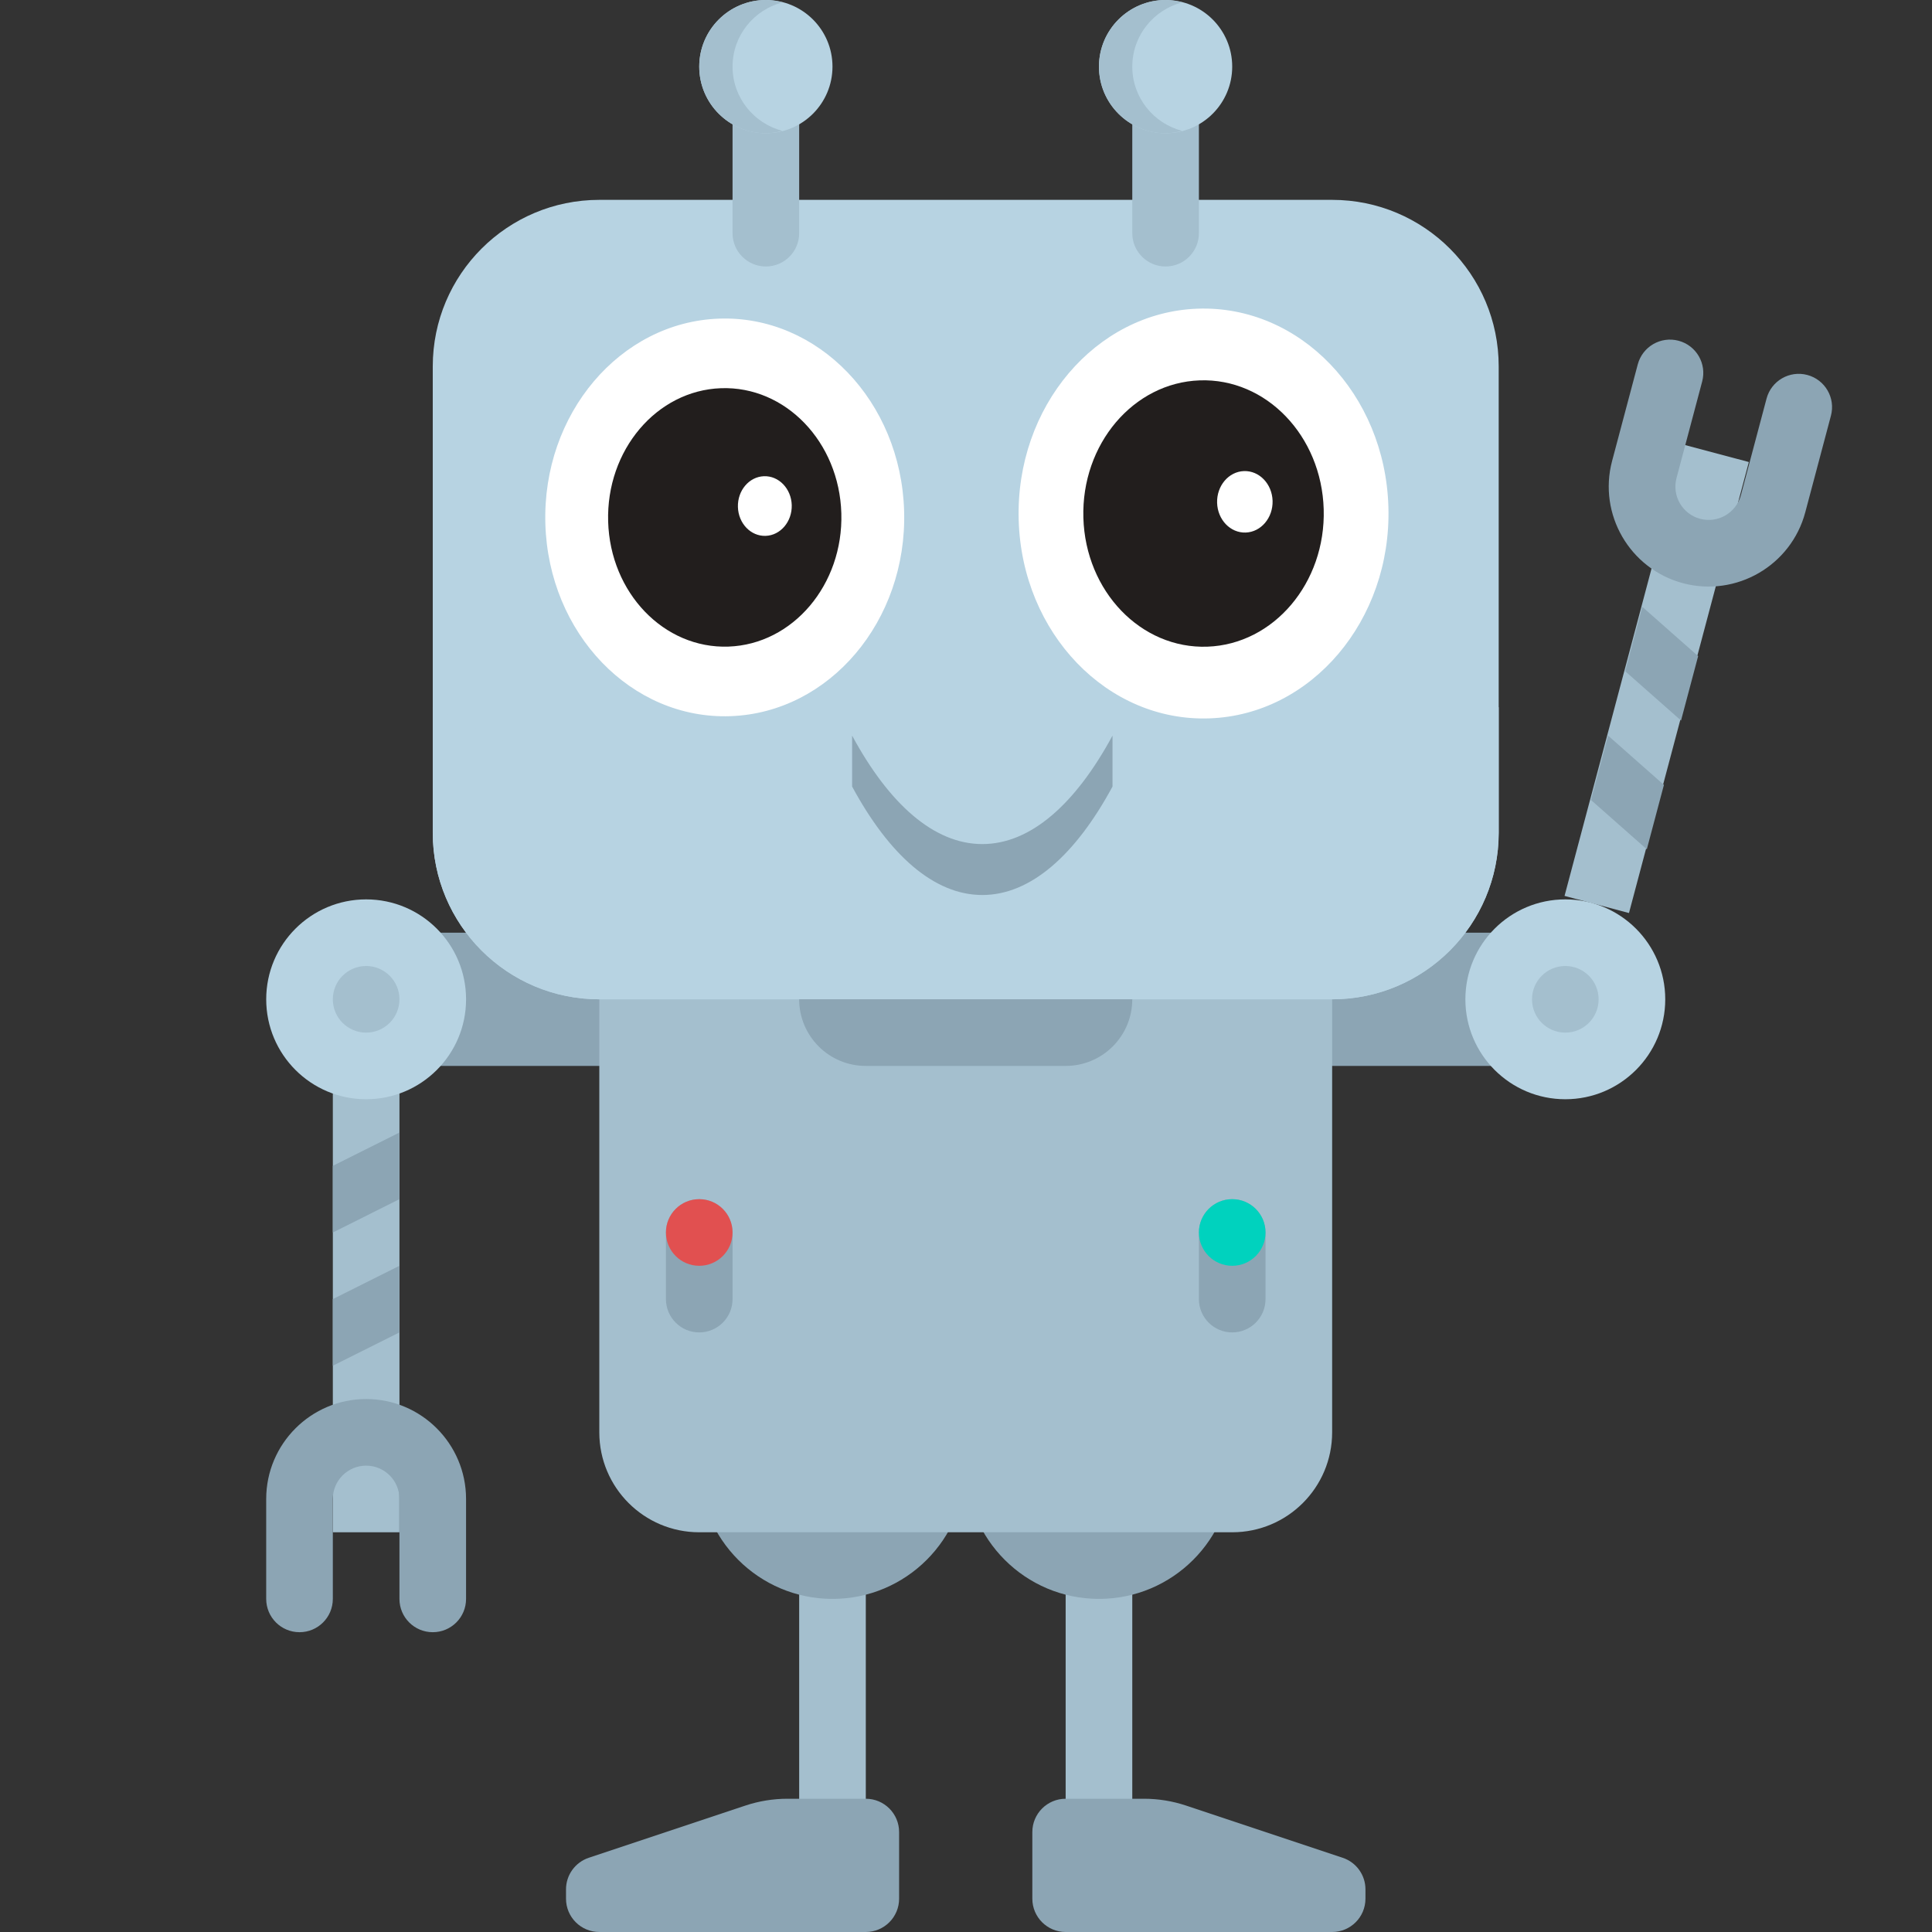 <?xml version="1.0" encoding="utf-8"?>
<!-- Generator: Adobe Illustrator 16.0.0, SVG Export Plug-In . SVG Version: 6.00 Build 0)  -->
<!DOCTYPE svg PUBLIC "-//W3C//DTD SVG 1.1//EN" "http://www.w3.org/Graphics/SVG/1.1/DTD/svg11.dtd">
<svg version="1.1" id="Layer_1" xmlns="http://www.w3.org/2000/svg" xmlns:xlink="http://www.w3.org/1999/xlink" x="0px" y="0px"
	 width="612px" height="612px" viewBox="26.421 90 612 612" enable-background="new 26.421 90 612 612" xml:space="preserve">
<rect x="26.421" y="90" width="612" height="612" fill="#333333" stroke="none"/>
<g>
	<g>
		<rect x="131.852" y="385.447" fill="#8CA5B4" width="400.965" height="42.207"/>
	</g>
</g>
<g>
	<g>
		<rect x="363.99" y="585.93" fill="#A4BFCE" width="21.104" height="84.414"/>
	</g>
</g>
<g>
	<g>
		<path fill="#8CA5B4" d="M448.404,702H363.99c-5.828,0-10.555-4.725-10.555-10.553v-21.104c0-5.828,4.727-10.553,10.555-10.553
			h24.805c4.537,0,9.043,0.732,13.348,2.166l49.6,16.533c4.309,1.436,7.215,5.467,7.215,10.008v2.949
			C458.955,697.275,454.23,702,448.404,702z"/>
	</g>
</g>
<g>
	<g>
		<rect x="279.576" y="585.93" fill="#A4BFCE" width="21.104" height="84.414"/>
	</g>
</g>
<g>
	<g>
		<circle fill="#8CA5B4" cx="290.127" cy="554.275" r="42.207"/>
	</g>
</g>
<g>
	<g>
		<circle fill="#8CA5B4" cx="374.541" cy="554.275" r="42.207"/>
	</g>
</g>
<g>
	<g>
		<rect x="131.852" y="427.654" fill="#A4BFCE" width="21.104" height="147.725"/>
	</g>
</g>
<g>
	<g>
		<circle fill="#B7D3E2" cx="142.403" cy="406.552" r="31.655"/>
	</g>
</g>
<g>
	<g>
		<circle fill="#A4BFCE" cx="142.403" cy="406.552" r="10.552"/>
	</g>
</g>
<g>
	<g>
		<polygon fill="#8CA5B4" points="152.956,512.068 131.852,522.621 131.852,501.518 152.956,490.965 		"/>
	</g>
</g>
<g>
	<g>
		<polygon fill="#8CA5B4" points="152.956,469.861 131.852,480.414 131.852,459.311 152.956,448.758 		"/>
	</g>
</g>
<g>
	<g>
		<path fill="#8CA5B4" d="M163.506,607.033c-5.833,0-10.552-4.719-10.552-10.551v-31.656c0-5.82-4.729-10.551-10.552-10.551
			c-5.822,0-10.552,4.729-10.552,10.551v31.656c0,5.832-4.719,10.551-10.552,10.551s-10.552-4.719-10.552-10.551v-31.656
			c0-17.455,14.2-31.654,31.655-31.654s31.655,14.199,31.655,31.654v31.656C174.059,602.314,169.339,607.033,163.506,607.033z"/>
	</g>
</g>
<g>
	<g>
		
			<rect x="540.887" y="231.481" transform="matrix(-0.967 -0.257 0.257 -0.967 1005.98 742.068)" fill="#A4BFCE" width="21.108" height="147.739"/>
	</g>
</g>
<g>
	<g>
		<circle fill="#B7D3E2" cx="522.266" cy="406.552" r="31.655"/>
	</g>
</g>
<g>
	<g>
		<circle fill="#A4BFCE" cx="522.266" cy="406.552" r="10.552"/>
	</g>
</g>
<g>
	<g>
		<polygon fill="#8CA5B4" points="564.34,297.843 546.652,282.227 541.232,302.623 558.92,318.241 		"/>
	</g>
</g>
<g>
	<g>
		<polygon fill="#8CA5B4" points="553.5,338.635 535.813,323.019 530.395,343.415 548.082,359.031 		"/>
	</g>
</g>
<g>
	<g>
		<path fill="#8CA5B4" d="M558.131,197.935c5.637,1.498,8.986,7.271,7.488,12.908l-8.129,30.594
			c-1.494,5.626,1.859,11.413,7.486,12.908c5.625,1.494,11.412-1.862,12.906-7.488l8.131-30.594
			c1.496-5.637,7.271-8.986,12.906-7.488c5.637,1.498,8.986,7.27,7.488,12.908l-8.129,30.594
			c-4.482,16.87-21.854,26.947-38.725,22.464c-16.871-4.483-26.949-21.853-22.467-38.722l8.131-30.594
			C546.721,199.786,552.494,196.438,558.131,197.935z"/>
	</g>
</g>
<g>
	<g>
		<path fill="#A4BFCE" d="M416.748,575.379H247.92c-17.483,0-31.655-14.172-31.655-31.654V406.551h232.139v137.174
			C448.404,561.207,434.23,575.379,416.748,575.379z"/>
	</g>
</g>
<g>
	<g>
		<g>
			<path fill="#B7D3E2" d="M448.404,406.551H216.266c-29.137,0-52.759-23.621-52.759-52.758V206.068
				c0-29.137,23.622-52.758,52.759-52.758h232.139c29.137,0,52.758,23.621,52.758,52.758v147.725
				C501.162,382.93,477.541,406.551,448.404,406.551z"/>
		</g>
	</g>
	<g>
		<g>
			<path fill="#B7D3E2" d="M332.334,353.793c-62.791,0-120.964-14.735-168.828-39.786v39.786c0,29.137,23.622,52.758,52.759,52.758
				h232.139c29.137,0,52.758-23.621,52.758-52.758v-39.786C453.299,339.058,395.125,353.793,332.334,353.793z"/>
		</g>
	</g>
	<g>
		<g>
			<path fill="#7891A0" d="M263.749,301.035L263.749,301.035c-8.741,0-15.827-7.087-15.827-15.828v-21.104
				c0-8.741,7.086-15.828,15.827-15.828l0,0c8.741,0,15.828,7.087,15.828,15.828v21.104
				C279.576,293.948,272.489,301.035,263.749,301.035z"/>
		</g>
	</g>
	<g>
		<g>
			<path fill="#7891A0" d="M400.92,301.035L400.92,301.035c-8.74,0-15.826-7.087-15.826-15.828v-21.104
				c0-8.741,7.086-15.828,15.826-15.828l0,0c8.742,0,15.828,7.087,15.828,15.828v21.104
				C416.748,293.948,409.662,301.035,400.92,301.035z"/>
		</g>
	</g>
	<g>
		<g>
			<path fill="#8CA5B4" d="M337.59,357.377c-15.339,0-29.55-12.726-41.243-34.358v16.134c11.693,21.633,25.904,34.359,41.243,34.359
				c15.339,0,29.55-12.727,41.244-34.359v-16.134C367.141,344.651,352.93,357.377,337.59,357.377z"/>
		</g>
	</g>
	<g>
		<g>
			<path fill="#A4BFCE" d="M269.023,174.414L269.023,174.414c-5.827,0-10.552-4.725-10.552-10.552v-42.207
				c0-5.827,4.725-10.552,10.552-10.552l0,0c5.827,0,10.552,4.725,10.552,10.552v42.207
				C279.576,169.688,274.852,174.414,269.023,174.414z"/>
		</g>
	</g>
	<g>
		<g>
			<circle fill="#B7D3E2" cx="269.023" cy="111.104" r="21.104"/>
		</g>
	</g>
	<g>
		<g>
			<path fill="#A4BFCE" d="M258.473,111.104c0-9.822,6.742-18.004,15.828-20.357c-1.696-0.44-3.443-0.747-5.277-0.747
				c-11.654,0-21.103,9.448-21.103,21.104c0,11.654,9.449,21.104,21.103,21.104c1.833,0,3.58-0.308,5.276-0.747
				C265.213,129.106,258.473,120.925,258.473,111.104z"/>
		</g>
	</g>
	<g>
		<g>
			<path fill="#A4BFCE" d="M395.645,174.414L395.645,174.414c-5.824,0-10.551-4.725-10.551-10.552v-42.207
				c0-5.827,4.727-10.552,10.551-10.552l0,0c5.828,0,10.555,4.725,10.555,10.552v42.207
				C406.197,169.688,401.473,174.414,395.645,174.414z"/>
		</g>
	</g>
	<g>
		<g>
			<circle fill="#B7D3E2" cx="395.645" cy="111.104" r="21.104"/>
		</g>
	</g>
	<g>
		<g>
			<path fill="#A4BFCE" d="M385.094,111.104c0-9.822,6.74-18.004,15.826-20.357c-1.695-0.44-3.441-0.747-5.275-0.747
				c-11.65,0-21.104,9.448-21.104,21.104c0,11.654,9.449,21.104,21.104,21.104c1.834,0,3.58-0.308,5.275-0.747
				C391.834,129.106,385.094,120.925,385.094,111.104z"/>
		</g>
	</g>
</g>
<g>
	<g>
		<path fill="#8CA5B4" d="M363.99,427.654h-63.314c-11.656,0-21.104-9.447-21.104-21.104l0,0H385.09l0,0
			C385.094,418.207,375.645,427.654,363.99,427.654z"/>
	</g>
</g>
<g>
	<g>
		<path fill="#8CA5B4" d="M416.748,512.068L416.748,512.068c-5.826,0-10.551-4.727-10.551-10.555V480.41
			c0-5.826,4.725-10.551,10.551-10.551l0,0c5.828,0,10.553,4.725,10.553,10.551v21.104
			C427.301,507.344,422.576,512.068,416.748,512.068z"/>
	</g>
</g>
<g>
	<g>
		<path fill="#00D2BE" d="M416.748,490.965L416.748,490.965c-5.826,0-10.551-4.725-10.551-10.551l0,0
			c0-5.828,4.725-10.553,10.551-10.553l0,0c5.828,0,10.553,4.725,10.553,10.553l0,0C427.301,486.24,422.576,490.965,416.748,490.965
			z"/>
	</g>
</g>
<g>
	<g>
		<path fill="#8CA5B4" d="M247.92,512.068L247.92,512.068c-5.828,0-10.552-4.727-10.552-10.555V480.41
			c0-5.826,4.724-10.551,10.552-10.551l0,0c5.827,0,10.551,4.725,10.551,10.551v21.104
			C258.473,507.344,253.749,512.068,247.92,512.068z"/>
	</g>
</g>
<g>
	<g>
		<path fill="#E15050" d="M247.92,490.965L247.92,490.965c-5.828,0-10.552-4.725-10.552-10.551l0,0
			c0-5.828,4.724-10.553,10.552-10.553l0,0c5.827,0,10.551,4.725,10.551,10.553l0,0C258.473,486.24,253.749,490.965,247.92,490.965z
			"/>
	</g>
</g>
<g>
	<g>
		<path fill="#8CA5B4" d="M216.266,702h84.414c5.827,0,10.552-4.725,10.552-10.553v-21.104c0-5.828-4.725-10.553-10.552-10.553
			h-24.806c-4.536,0-9.043,0.732-13.347,2.166L212.93,678.49c-4.309,1.436-7.214,5.467-7.214,10.008v2.949
			C205.713,697.275,210.438,702,216.266,702z"/>
	</g>
</g>
<g>
	<g>
		<path fill="#FFFFFF" d="M312.82,251.892c1.003,34.776-23.628,63.866-55.011,64.969c-31.381,1.12-57.632-26.177-58.634-60.951
			c-1.002-34.776,23.624-63.864,55.008-64.977C285.566,189.819,311.824,217.113,312.82,251.892z"/>
		<path fill="#221E1D" d="M292.931,252.592c0.655,22.604-15.354,41.513-35.756,42.233c-20.398,0.721-37.46-17.011-38.11-39.618
			c-0.654-22.609,15.355-41.521,35.753-42.237C275.215,212.248,292.277,229.985,292.931,252.592z"/>
	</g>
	<path fill="#FFFFFF" d="M277.221,249.997c0.14,5.215-3.547,9.582-8.257,9.749c-4.706,0.164-8.645-3.931-8.794-9.146
		c-0.148-5.223,3.544-9.581,8.25-9.749C273.125,240.688,277.063,244.782,277.221,249.997z"/>
</g>
<g>
	<g>
		<path fill="#FFFFFF" d="M466.227,250.602c1.033,35.84-24.352,65.819-56.691,66.957c-32.34,1.154-59.397-26.978-60.426-62.815
			c-1.035-35.84,24.344-65.818,56.688-66.965C438.139,186.631,465.199,214.759,466.227,250.602z"/>
		<path fill="#221E1D" d="M445.73,251.325c0.674,23.294-15.824,42.782-36.852,43.524c-21.021,0.743-38.605-17.531-39.277-40.829
			c-0.672-23.301,15.826-42.791,36.85-43.529C427.473,209.746,445.057,228.026,445.73,251.325z"/>
	</g>
	<path fill="#FFFFFF" d="M429.539,248.649c0.143,5.375-3.656,9.874-8.512,10.047c-4.852,0.169-8.908-4.051-9.063-9.425
		c-0.154-5.383,3.652-9.874,8.502-10.046C425.316,239.055,429.377,243.275,429.539,248.649z"/>
</g>
</svg>
